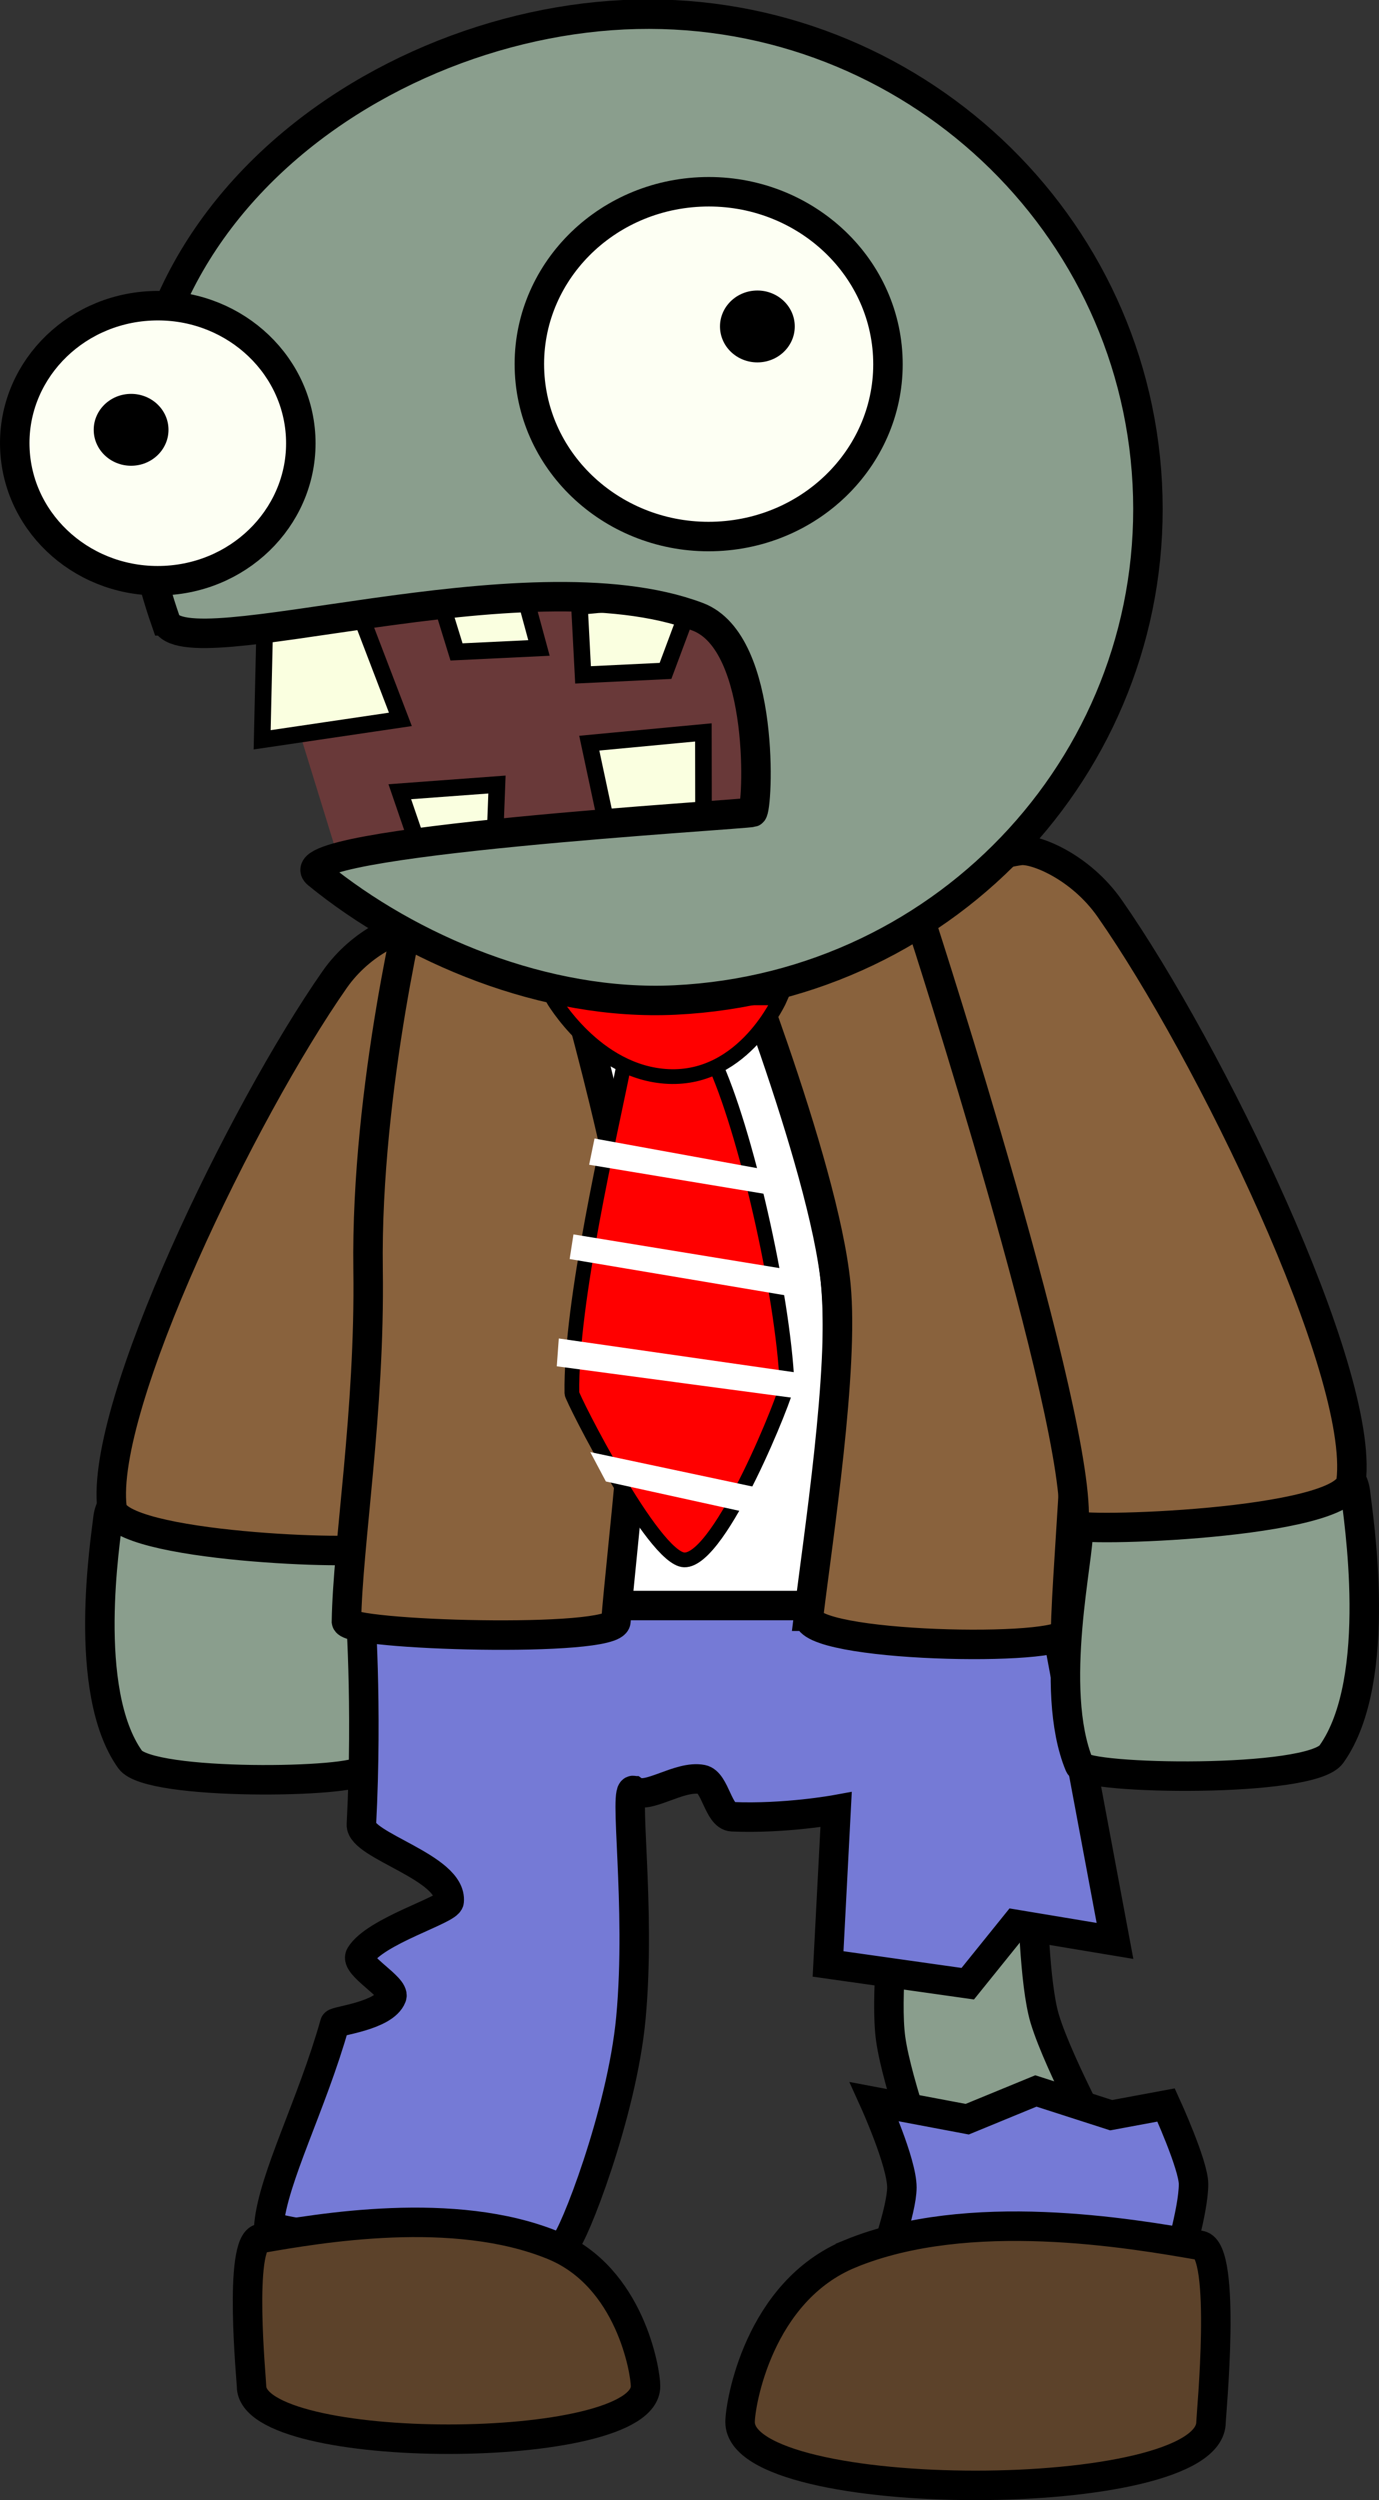 <svg version="1.1" xmlns="http://www.w3.org/2000/svg" xmlns:xlink="http://www.w3.org/1999/xlink" width="93.59" height="169.594" viewBox="0,0,93.59,169.594"><rect x="0" y="0" width="93.59" height="169.594" fill="#333333" stroke="none"/><g transform="translate(-193.205,-95.223)"><g data-paper-data="{&quot;isPaintingLayer&quot;:true}" fill-rule="nonzero" stroke="#000000" stroke-linecap="butt" stroke-linejoin="miter" stroke-miterlimit="10" stroke-dasharray="" stroke-dashoffset="0" style="mix-blend-mode: normal"><g data-paper-data="{&quot;index&quot;:null}" stroke-width="2"><path d="M217.806,215.269c-0.372,0.895 -14.465,1.141 -15.769,-0.69c-3.331,-4.675 -1.643,-15.022 -1.509,-16.324c0.548,-5.335 17.918,-2.981 17.37,2.354c-0.141,1.368 1.902,9.866 -0.091,14.66z" fill="#8a9e8d"/><path d="M218.157,200.234c0.043,0.491 -17.02,-0.015 -17.35,-2.73c-0.84,-6.91 8.87,-26.904 15.109,-35.831c1.829,-2.616 4.67,-3.745 5.6,-3.621c4.712,0.628 6.112,4.794 6.112,4.794c0,0 -10.033,30.997 -9.471,37.388z" fill="#89623d"/></g><path d="M256.365,242.773c0,0 -2.284,-6.171 -2.711,-9.244c-0.384,-2.762 0.266,-8.361 0.266,-8.361l9.373,-1.24c0,0 0.089,5.845 0.821,8.253c0.996,3.273 4.612,9.848 4.612,9.848z" fill="#8a9e8d" stroke-width="2"/><path d="M236.233,216.701c-0.769,-0.535 0.502,7.778 -0.211,15.417c-0.61,6.53 -3.947,14.94 -4.452,15.234c-2.526,1.469 -20.176,-0.552 -20.114,-1.214c0.3,-3.201 2.921,-8.151 4.47,-13.644c0.054,-0.19 3.36,-0.504 3.866,-1.828c0.246,-0.643 -2.541,-2.124 -2.135,-2.796c1.009,-1.671 5.974,-3.085 6.032,-3.669c0.23,-2.302 -6.032,-3.777 -5.957,-5.214c0.426,-8.202 -0.093,-14.92 -0.093,-14.92l46.874,-0.514l4.364,23.33l-6.747,-1.122l-3.246,4.025l-9.48,-1.341l0.545,-10.467c0,0 -3.471,0.637 -7.054,0.483c-0.943,-0.041 -1.146,-2.356 -2.044,-2.53c-1.557,-0.303 -3.701,1.407 -4.617,0.77z" fill="#757ad6" stroke-width="2"/><path d="M237.017,257.09c0,4.792 -26.741,4.792 -26.741,0c0,-0.353 -0.915,-9.76 0.612,-10.026c3.96,-0.69 13.14,-2.288 19.868,0.47c5.22,2.14 6.261,8.547 6.261,9.556z" fill="#5c422a" stroke-width="2"/><path d="M253.017,248.979c0,0 1.397,-3.811 1.397,-5.371c0,-1.709 -1.863,-5.819 -1.863,-5.819l6.298,1.188l4.66,-1.916l5.108,1.644l3.728,-0.692c0,0 1.863,4.069 1.863,5.371c0,1.81 -1.164,5.595 -1.164,5.595z" fill="#757ad6" stroke-width="2"/><path d="M250.916,248.099c8.042,-3.297 19.014,-1.386 23.747,-0.562c1.825,0.318 0.732,11.562 0.732,11.984c0,5.728 -31.962,5.728 -31.962,0c0,-1.207 1.244,-8.865 7.483,-11.422z" data-paper-data="{&quot;index&quot;:null}" fill="#5c422a" stroke-width="2"/><g stroke-width="2"><path d="M232.375,204.133c0,0 3.083,-13.996 2.362,-21.486c-0.764,-7.94 -6.825,-24.88 -6.825,-24.88h15.418c0,0 5.737,16.338 6.559,24.169c0.8,7.618 -1.69,22.197 -1.69,22.197z" fill="#ffffff"/><path d="M248.08,204.86c0.657,-5.411 2.415,-16.751 1.855,-22.472c-0.817,-8.351 -7.744,-25.585 -7.744,-25.585l12.578,-5.188c0,0 9.352,13.465 11.19,26.611c1.2,8.58 -0.381,22.713 -0.433,27.711c-0.014,1.386 -17.704,1.051 -17.445,-1.077z" data-paper-data="{&quot;index&quot;:null}" fill="#89623d"/><path d="M216.717,205.211c0.082,-5.241 1.606,-14.222 1.469,-23.86c-0.177,-12.426 3.234,-26.016 3.234,-26.016l9.738,3.221c0,0 4.989,16.886 5.366,24.109c0.329,6.298 -1.128,17.577 -1.518,22.545c-0.117,1.491 -18.304,0.956 -18.289,0.002z" fill="#89623d"/></g><g><path d="M232.019,189.742c-0.101,-6.192 2.602,-17.608 3.526,-22.272c0.309,-1.562 5.365,-1.809 6.084,-0.282c2.146,4.557 4.711,15.758 4.995,21.947c0.024,0.519 -4.487,11.971 -6.978,11.903c-2.099,-0.058 -7.622,-10.999 -7.627,-11.295z" fill="#ff0000" stroke-width="1"/><path d="M246.167,162.912c0,0 -2.427,5.577 -7.609,5.335c-4.957,-0.232 -7.871,-5.335 -7.871,-5.335z" fill="#ff0000" stroke-width="1"/><path d="M231.866,180.629l0.259,-1.672l14.151,2.314l0.306,1.833z" fill="#ffffff" stroke-width="0"/><path d="M233.189,174.232l0.366,-1.779l11.226,2.045l0.412,1.726z" fill="#ffffff" stroke-width="0"/><path d="M230.992,187.904l0.138,-1.887l16.516,2.368c0,0 0.076,0.561 0.054,0.834c-0.024,0.3 -0.192,0.892 -0.192,0.892z" fill="#ffffff" stroke-width="0"/><path d="M234.325,195.718l-1.059,-1.995l11.153,2.368l-0.792,1.672z" fill="#ffffff" stroke-width="0"/></g><g stroke-width="2"><path d="M266.366,199.066c-0.595,-5.785 18.242,-8.338 18.837,-2.553c0.145,1.412 1.976,12.634 -1.637,17.703c-1.415,1.985 -16.697,1.719 -17.101,0.748c-2.162,-5.199 0.053,-14.414 -0.099,-15.898z" fill="#8a9e8d"/><path d="M255.814,158.115c0,0 1.519,-4.518 6.629,-5.199c1.008,-0.134 4.09,1.09 6.073,3.927c6.766,9.68 17.296,31.362 16.385,38.857c-0.358,2.944 -18.862,3.493 -18.816,2.96c0.609,-6.93 -10.271,-40.545 -10.271,-40.545z" fill="#89623d"/></g><g><g><path d="M216.159,153.419l-5.095,-16.505l31.98,-3.425l3.105,19.408z" fill="#693939" stroke-width="0"/><path d="M210.997,145.407l0.168,-7.346l6.56,-0.969l2.654,6.929z" fill="#faffe0" stroke-width="1.125"/><path d="M224.188,139.446l-1.524,-4.937l5.777,-0.278l1.343,4.946z" fill="#faffe0" stroke-width="1.125"/><path d="M232.775,141.002l-0.242,-4.641l7.744,-0.73l-1.906,5.103z" data-paper-data="{&quot;index&quot;:null}" fill="#faffe0" stroke-width="1.125"/><path d="M234.634,152.366l-1.436,-6.731l7.744,-0.73l0.011,7.158z" fill="#faffe0" stroke-width="1.125"/><path d="M221.428,152.106l-1.089,-3.178l6.594,-0.487l-0.13,3.406z" fill="#faffe0" stroke-width="1.125"/><path d="M204.445,137.34c-8.428,-24.217 12.422,-40.219 31.087,-41.117c18.665,-0.898 34.574,13.336 35.536,31.791c0.961,18.456 -13.39,34.145 -32.055,35.043c-8.776,0.422 -17.969,-3.418 -24.259,-8.553c-2.72,-2.22 29.065,-4.024 29.512,-4.182c0.375,-0.133 0.958,-11.497 -3.707,-13.259c-11.724,-4.429 -34.943,3.64 -36.113,0.277z" fill="#8a9e8d" stroke-width="2"/></g><g><path d="M229.147,120.51c-0.336,-6.451 4.833,-11.942 11.545,-12.265c6.712,-0.323 12.426,4.645 12.762,11.095c0.336,6.451 -4.833,11.942 -11.545,12.265c-6.712,0.323 -12.426,-4.645 -12.762,-11.095z" fill="#fdfff3" stroke-width="2"/><path d="M242.073,117.49c-0.07,-1.345 1.008,-2.49 2.407,-2.557c1.4,-0.067 2.591,0.968 2.661,2.313c0.07,1.345 -1.008,2.49 -2.407,2.557c-1.4,0.067 -2.591,-0.968 -2.661,-2.313z" fill="#000000" stroke-width="0"/></g><g><path d="M194.218,125.754c-0.268,-5.146 3.855,-9.526 9.21,-9.784c5.355,-0.258 9.913,3.705 10.181,8.851c0.268,5.146 -3.855,9.527 -9.21,9.784c-5.355,0.258 -9.913,-3.705 -10.181,-8.851z" fill="#fdfff3" stroke-width="2"/><path d="M199.569,124.501c-0.07,-1.345 1.008,-2.49 2.407,-2.557c1.4,-0.067 2.591,0.968 2.661,2.313c0.07,1.345 -1.008,2.49 -2.407,2.557c-1.4,0.067 -2.591,-0.968 -2.661,-2.313z" fill="#000000" stroke-width="0"/></g></g></g></g></svg>